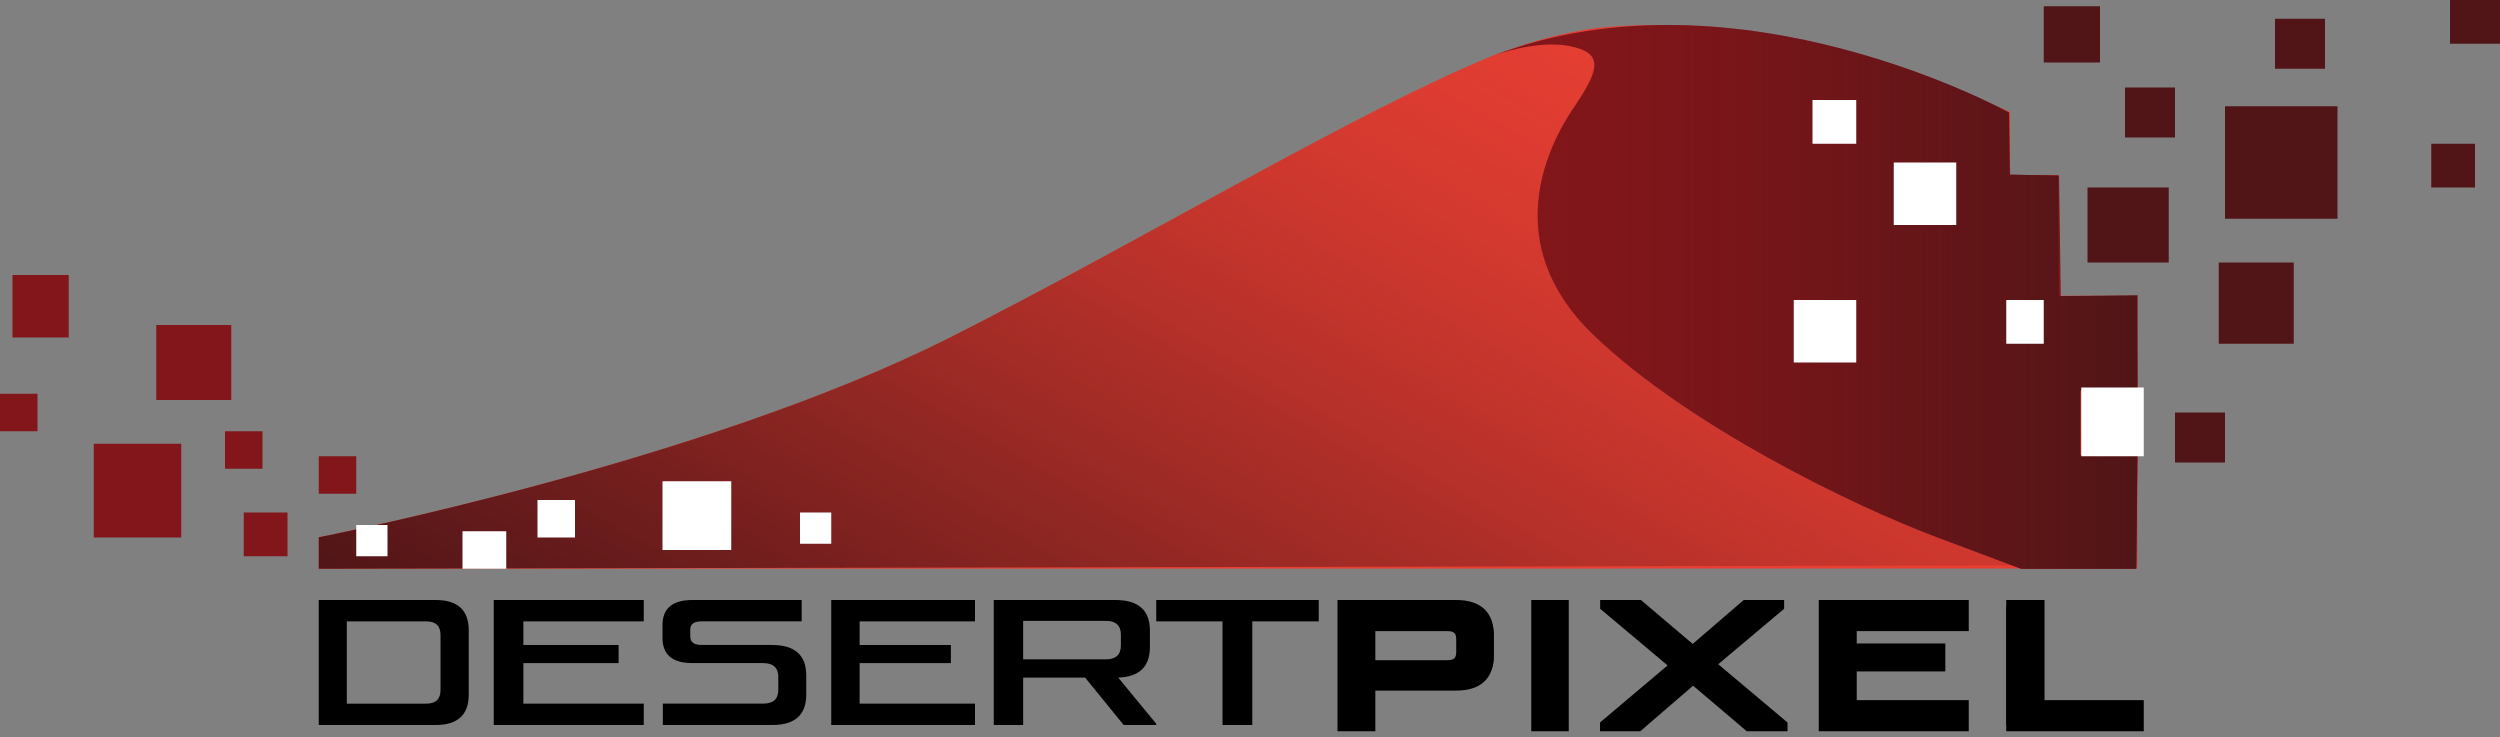 <svg width="156" height="46" viewBox="0 0 156 46" fill="none" xmlns="http://www.w3.org/2000/svg">
<rect x="0" y="0" width="156" height="46" fill="#808080" stroke="none"/>
<path d="M19.89 35.49V33.525C19.89 33.525 43.874 28.829 59.246 21.076C71.249 15.023 84.582 6.97 93.275 3.42C93.727 3.236 93.961 3.2 94.387 3.04C96.261 2.339 98.716 1.828 100.002 1.712C107.197 1.056 114.52 2.621 119.535 4.587C124.55 6.552 125.422 6.989 125.422 6.989V10.92H128.474V18.454H133.38V24.133H129.892L129.91 28.373H133.379L133.352 35.474L19.89 35.49Z" fill="#E93F33"/>
<path d="M19.89 35.49V33.525C19.89 33.525 43.874 28.829 59.246 21.076C71.249 15.023 84.582 6.97 93.275 3.42C93.727 3.236 93.961 3.2 94.387 3.04C96.261 2.339 98.716 1.828 100.002 1.712C107.197 1.056 114.52 2.621 119.535 4.587C124.55 6.552 125.422 6.989 125.422 6.989V10.92L128.502 10.905V18.494L133.38 18.454V24.133H129.892L129.91 28.373H133.379V35.271L19.89 35.49Z" fill="url(#paint0_linear_86_3259)"/>
<path d="M93.21 3.463C93.21 3.463 95.92 2.448 97.991 2.884C100.062 3.32 99.844 4.302 98.209 6.701C96.574 9.1 93.522 15.207 99.408 20.877C105.294 26.548 115.649 31.564 120.881 33.527C126.113 35.49 126.113 35.49 126.113 35.49H133.307L133.38 28.403L129.819 28.402V24.367L133.38 24.368L133.334 18.478H128.593L128.484 10.954L125.432 10.899L125.368 7.028C125.368 7.028 108.448 -2.357 93.21 3.463Z" fill="#82161A"/>
<path d="M93.21 3.463C93.21 3.463 95.919 2.448 97.99 2.884C100.06 3.32 99.842 4.302 98.208 6.701C96.573 9.1 93.522 15.207 99.406 20.877C105.291 26.548 115.644 31.564 120.875 33.527C126.106 35.49 126.106 35.49 126.106 35.49H133.298L133.371 28.403L129.811 28.402V24.367L133.38 24.312V18.424L128.476 18.478L128.422 10.954L125.37 10.899L125.361 7.028C125.361 7.028 108.445 -2.357 93.21 3.463Z" fill="url(#paint1_linear_86_3259)"/>
<path d="M4.29 17.16H0.78V21.06H4.29V17.16Z" fill="#82161A"/>
<path d="M14.43 20.28H9.75V24.96H14.43V20.28Z" fill="#82161A"/>
<path d="M2.34 24.57H0V26.91H2.34V24.57Z" fill="#82161A"/>
<path d="M11.31 27.69H5.85V33.54H11.31V27.69Z" fill="#82161A"/>
<path d="M16.38 26.91H14.04V29.25H16.38V26.91Z" fill="#82161A"/>
<path d="M17.94 31.98H15.21V34.71H17.94V31.98Z" fill="#82161A"/>
<path d="M22.23 28.47H19.89V30.81H22.23V28.47Z" fill="#82161A"/>
<path d="M131.04 0.39H127.53V3.9H131.04V0.39Z" fill="#511517"/>
<path d="M135.72 5.46H132.6V8.58H135.72V5.46Z" fill="#511517"/>
<path d="M145.08 1.17H141.96V4.29H145.08V1.17Z" fill="#511517"/>
<path d="M156 0H152.88V2.73H156V0Z" fill="#511517"/>
<path d="M145.86 6.63H138.84V13.65H145.86V6.63Z" fill="#511517"/>
<path d="M154.44 8.97H151.71V11.7H154.44V8.97Z" fill="#511517"/>
<path d="M135.33 11.7H130.26V16.38H135.33V11.7Z" fill="#511517"/>
<path d="M143.13 16.38H138.45V21.45H143.13V16.38Z" fill="#511517"/>
<path d="M138.84 25.74H135.72V28.86H138.84V25.74Z" fill="#511517"/>
<path d="M24.18 32.76H22.23V34.71H24.18V32.76Z" fill="white"/>
<path d="M31.59 33.15H28.86V35.49H31.59V33.15Z" fill="white"/>
<path d="M35.88 31.2H33.54V33.54H35.88V31.2Z" fill="white"/>
<path d="M45.63 30.03H41.34V34.32H45.63V30.03Z" fill="white"/>
<path d="M51.87 31.98H49.92V33.93H51.87V31.98Z" fill="white"/>
<path d="M115.83 6.24H113.1V8.97H115.83V6.24Z" fill="white"/>
<path d="M122.07 10.14H118.17V14.04H122.07V10.14Z" fill="white"/>
<path d="M115.83 18.72H111.93V22.62H115.83V18.72Z" fill="white"/>
<path d="M127.53 18.72H125.19V21.45H127.53V18.72Z" fill="white"/>
<path d="M133.77 24.18H129.87V28.47H133.77V24.18Z" fill="white"/>
<path d="M83.85 37.83H91.131C92.517 37.83 93.21 38.432 93.21 39.635V40.942C93.21 42.144 92.517 42.746 91.131 42.746H85.613V45.24H83.85V37.83ZM91.469 39.909C91.469 39.368 91.17 39.098 90.572 39.098H85.613V41.521H90.572C91.17 41.521 91.469 41.251 91.469 40.71V39.909Z" fill="black"/>
<path fill-rule="evenodd" clip-rule="evenodd" d="M83.46 37.44H90.864C91.58 37.44 92.178 37.602 92.598 37.983C93.024 38.37 93.21 38.93 93.21 39.601V40.931C93.21 41.602 93.024 42.163 92.598 42.55C92.178 42.931 91.58 43.093 90.864 43.093H85.822V45.63H83.46V37.44ZM84.108 38.091V44.979H85.174V42.441H90.864C91.496 42.441 91.909 42.297 92.163 42.066C92.411 41.841 92.562 41.484 92.562 40.931V39.601C92.562 39.049 92.411 38.692 92.163 38.466C91.909 38.236 91.496 38.091 90.864 38.091H84.108ZM85.174 38.73H90.321C90.656 38.73 90.969 38.809 91.197 39.024C91.428 39.244 91.516 39.55 91.516 39.88V40.696C91.516 41.026 91.428 41.333 91.197 41.552C90.969 41.768 90.656 41.846 90.321 41.846H85.174V38.73ZM85.822 39.381V41.195H90.321C90.566 41.195 90.69 41.137 90.752 41.078C90.811 41.022 90.868 40.916 90.868 40.696V39.88C90.868 39.66 90.811 39.554 90.752 39.499C90.69 39.439 90.566 39.381 90.321 39.381H85.822Z" fill="black"/>
<path d="M97.5 45.24H95.94V37.83H97.5V45.24Z" fill="black"/>
<path fill-rule="evenodd" clip-rule="evenodd" d="M95.55 37.44H97.89V45.63H95.55V37.44ZM96.192 38.091V44.979H97.248V38.091H96.192Z" fill="black"/>
<path d="M106.697 41.449L111.15 45.17V45.24H109.085L105.648 42.341L102.265 45.24H100.23V45.17L104.579 41.521L100.24 37.902V37.83H102.306L105.628 40.628L108.898 37.83H110.942V37.902L106.697 41.449Z" fill="black"/>
<path fill-rule="evenodd" clip-rule="evenodd" d="M99.85 37.44H102.393L105.625 40.18L108.808 37.44H111.33V37.988L107.218 41.447L111.54 45.083V45.63H108.998L105.65 42.787L102.352 45.63H99.84V45.083L104.057 41.521L99.85 37.988V37.44ZM102.146 38.091H100.992L105.076 41.52L100.98 44.979H102.103L105.646 41.923L109.245 44.979H110.397L106.199 41.448L110.188 38.091H109.057L105.629 41.043L102.146 38.091Z" fill="black"/>
<path d="M115.574 40.496H121.02V41.571H115.574V43.972H122.46V45.24H113.88V37.83H122.46V39.098H115.574V40.496Z" fill="black"/>
<path fill-rule="evenodd" clip-rule="evenodd" d="M113.49 37.44H122.85V39.381H115.86V40.153H121.388V41.897H115.86V43.689H122.85V45.63H113.49V37.44ZM114.14 38.091V44.979H122.2V44.34H115.21V41.246H120.738V40.804H115.21V38.73H122.2V38.091H114.14Z" fill="black"/>
<path d="M126.981 37.83V43.972H133.38V45.24H125.19V37.83H126.981Z" fill="black"/>
<path fill-rule="evenodd" clip-rule="evenodd" d="M125.19 37.44H127.578V43.689H133.77V45.63H125.19V37.44ZM125.845 38.091V44.979H133.115V44.34H126.923V38.091H125.845Z" fill="black"/>
<path d="M19.89 37.44H27.185C28.561 37.44 29.25 38.074 29.25 39.339V43.341C29.25 44.607 28.561 45.24 27.185 45.24H19.89V37.44ZM27.489 39.628C27.489 39.058 27.196 38.774 26.608 38.774H21.641V43.907H26.608C27.196 43.907 27.489 43.623 27.489 43.053V39.628Z" fill="black"/>
<path d="M32.658 40.247H38.6V41.378H32.658V43.907H40.17V45.24H30.81V37.44H40.17V38.774H32.658V40.247Z" fill="black"/>
<path d="M48.186 40.248C49.602 40.248 50.31 40.881 50.31 42.146V43.341C50.31 44.608 49.602 45.24 48.186 45.24H41.361V43.906H47.626C48.252 43.906 48.566 43.622 48.566 43.053V42.242C48.566 41.666 48.252 41.377 47.626 41.377H43.21C41.964 41.377 41.34 40.855 41.34 39.809V39.009C41.34 37.964 41.963 37.44 43.21 37.44H50.024V38.773H43.77C43.305 38.773 43.072 38.944 43.072 39.285V39.712C43.072 40.068 43.305 40.245 43.77 40.245H48.186V40.248Z" fill="black"/>
<path d="M53.641 40.247H59.335V41.378H53.641V43.907H60.84V45.24H51.87V37.44H60.84V38.774H53.641V40.247Z" fill="black"/>
<path d="M62.01 37.44H69.59C71.032 37.44 71.754 38.074 71.754 39.339V40.384C71.754 41.6 71.095 42.234 69.777 42.283L72.15 45.164V45.24H70.118L67.712 42.284H63.845V45.24H62.01V37.44ZM69.942 39.607C69.942 39.031 69.63 38.742 69.008 38.742H63.845V41.143H69.008C69.63 41.143 69.942 40.854 69.942 40.278V39.607Z" fill="black"/>
<path d="M76.285 45.24V38.774H72.15V37.44H82.29V38.774H78.143V45.24H76.285Z" fill="black"/>
<defs>
<linearGradient id="paint0_linear_86_3259" x1="61.976" y1="59.828" x2="100.774" y2="-7.263" gradientUnits="userSpaceOnUse">
<stop stop-color="#511517"/>
<stop offset="0.157" stop-color="#551618" stop-opacity="0.843"/>
<stop offset="0.32" stop-color="#621A1A" stop-opacity="0.68"/>
<stop offset="0.486" stop-color="#761F1E" stop-opacity="0.514"/>
<stop offset="0.653" stop-color="#932723" stop-opacity="0.347"/>
<stop offset="0.822" stop-color="#B9322A" stop-opacity="0.178"/>
<stop offset="0.99" stop-color="#E63E32" stop-opacity="0.01"/>
<stop offset="1" stop-color="#E93F33" stop-opacity="0"/>
</linearGradient>
<linearGradient id="paint1_linear_86_3259" x1="93.21" y1="18.525" x2="133.38" y2="18.525" gradientUnits="userSpaceOnUse">
<stop stop-color="#82161A" stop-opacity="0"/>
<stop offset="0.132" stop-color="#761619" stop-opacity="0.132"/>
<stop offset="0.427" stop-color="#621518" stop-opacity="0.427"/>
<stop offset="0.719" stop-color="#551517" stop-opacity="0.719"/>
<stop offset="1" stop-color="#511517"/>
</linearGradient>
</defs>
</svg>
